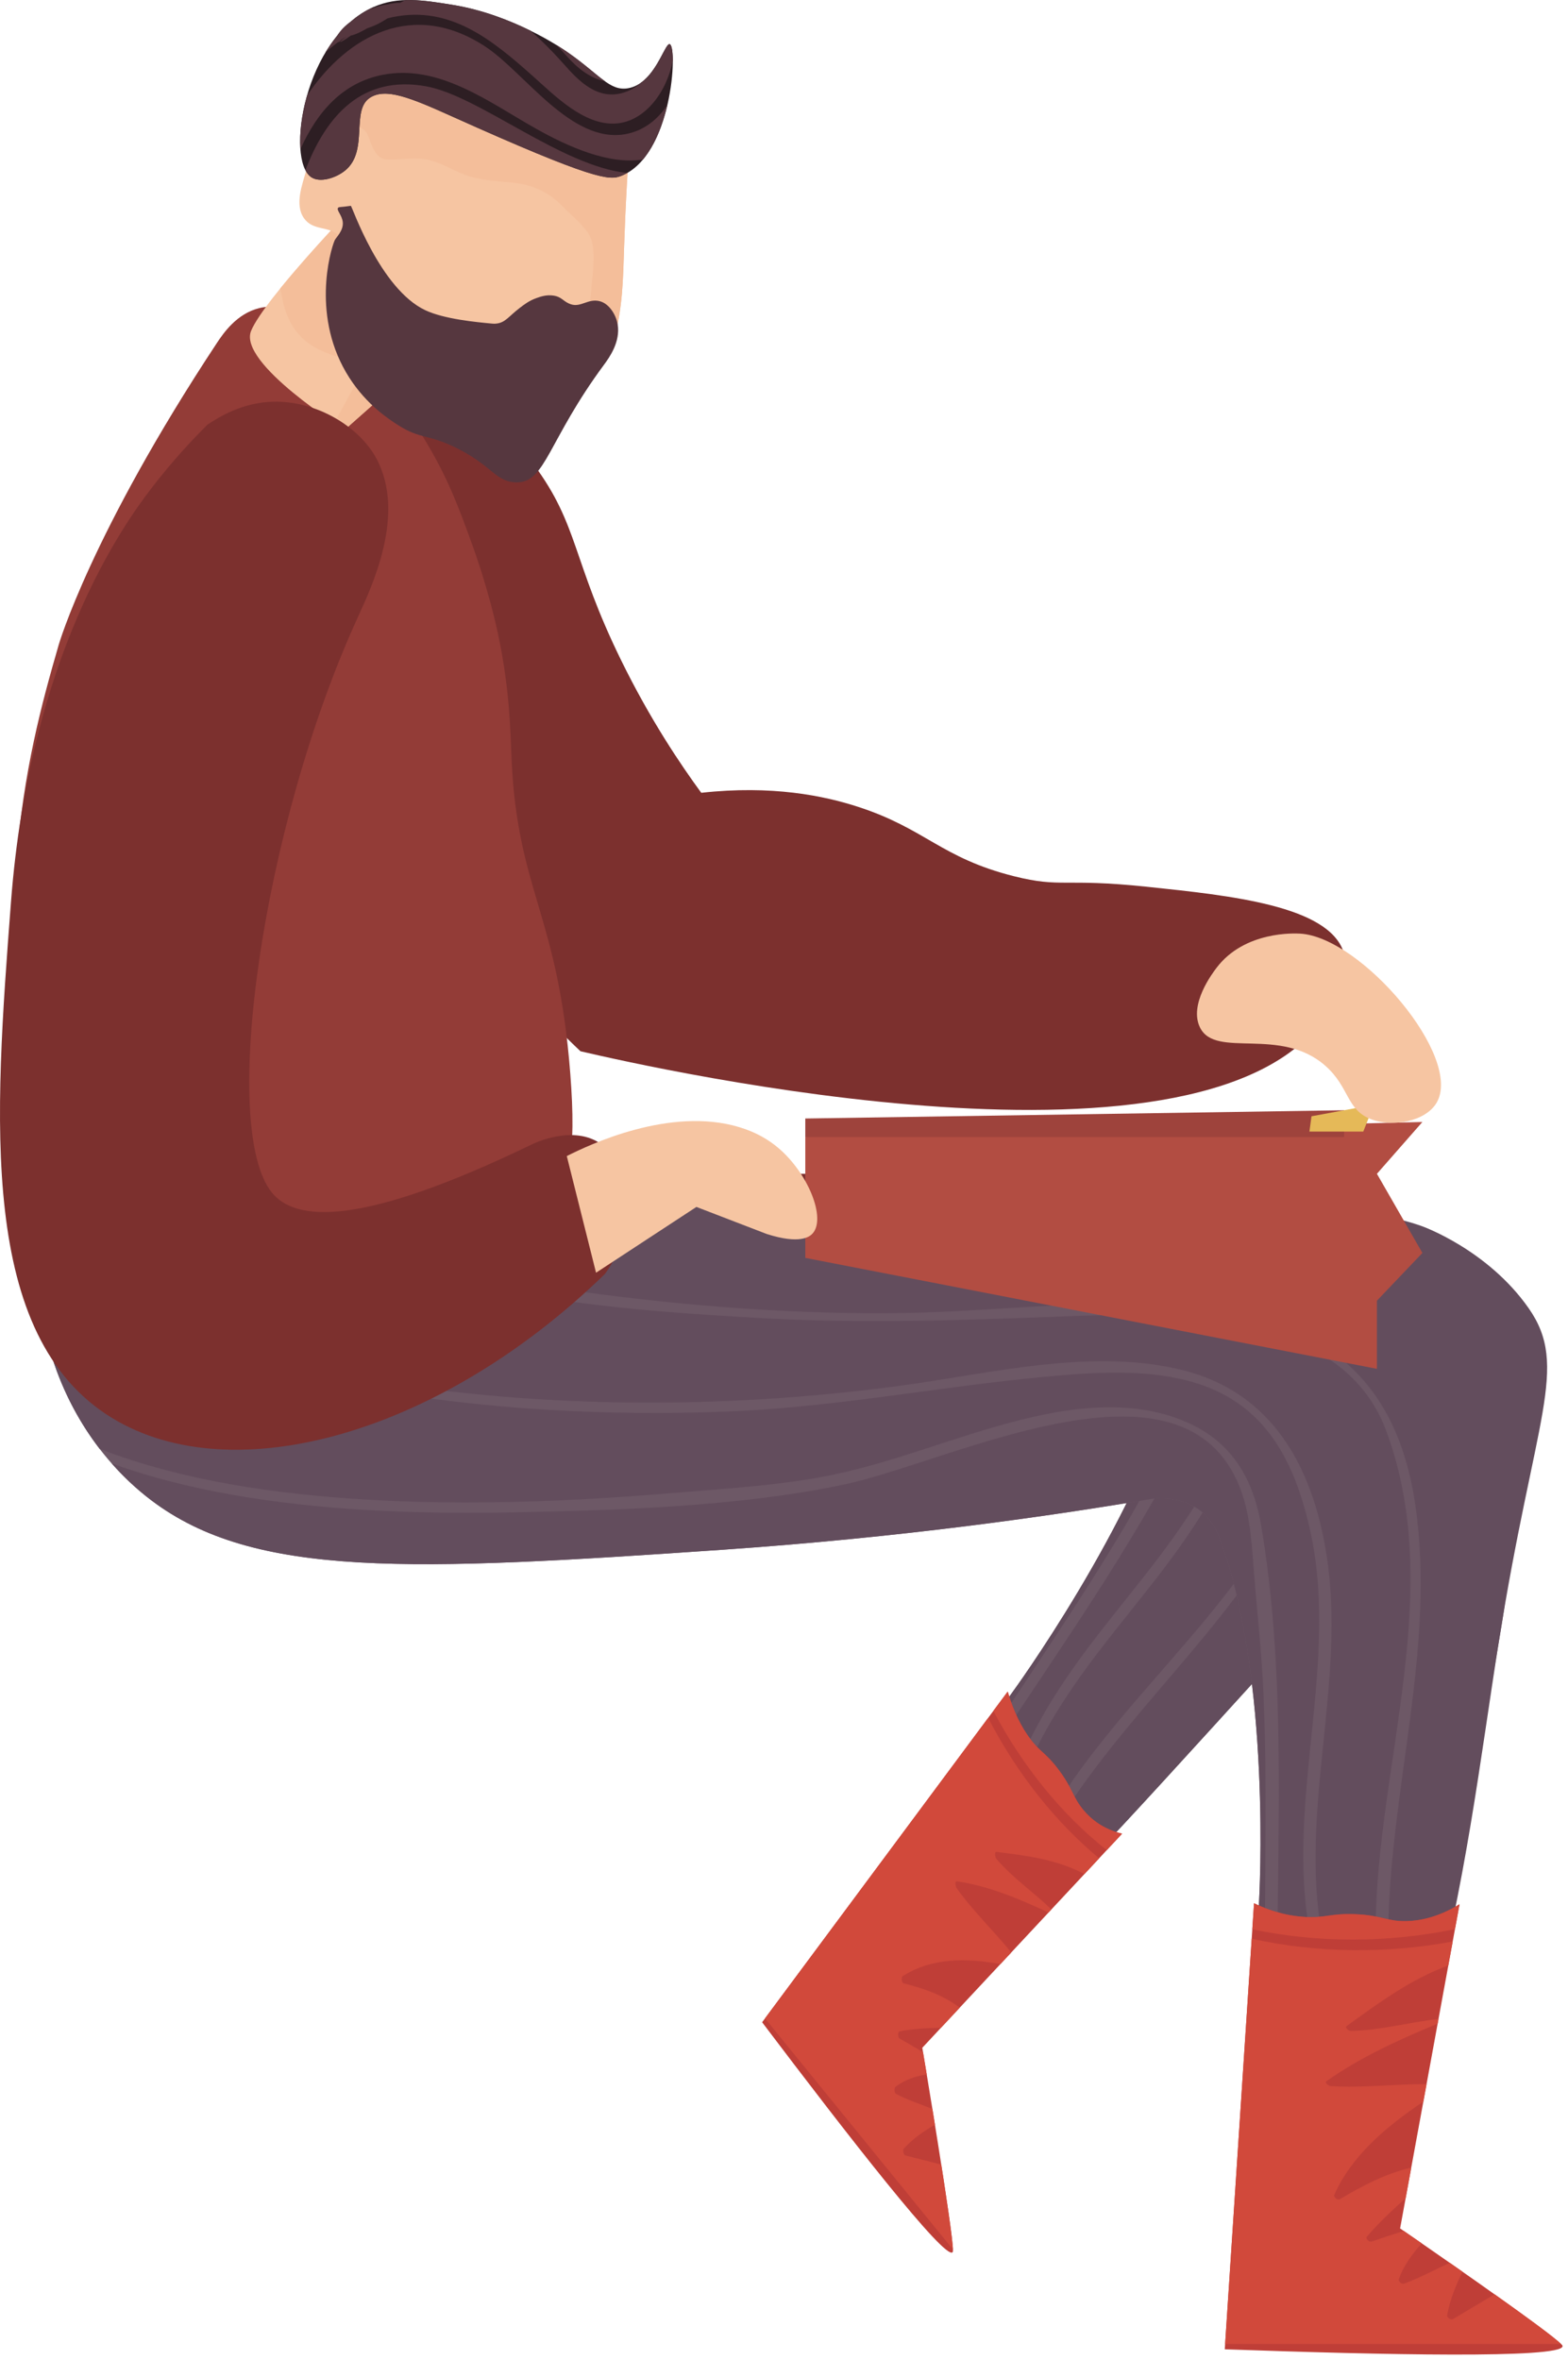 <?xml version="1.0" encoding="UTF-8"?>
<svg width="228px" height="343px" viewBox="0 0 228 343" version="1.1" xmlns="http://www.w3.org/2000/svg" xmlns:xlink="http://www.w3.org/1999/xlink">
    <!-- Generator: Sketch 46.2 (44496) - http://www.bohemiancoding.com/sketch -->
    <title>rightZag</title>
    <desc>Created with Sketch.</desc>
    <defs></defs>
    <g id="Page-1" stroke="none" stroke-width="1" fill="none" fill-rule="evenodd">
        <g id="rightZag">
            <path d="M101.969,115.225 C98.945,111.097 94.55,104.586 90.343,96.017 C83.18,81.424 84.161,76.342 77.649,67.572 C69.283,56.307 56.025,49.019 52.459,51.827 C50.625,53.273 52.371,56.587 52.521,65.529 C52.675,74.641 50.66,80.859 50.674,83.064 C50.891,118.703 75.235,144.119 84.404,152.788 C95.41,155.354 176.669,173.671 193.113,147.073 C193.992,145.654 196.541,141.928 195.379,138.39 C193.164,131.644 179.109,130.173 166.669,128.872 C154.602,127.61 154.349,129.084 147.461,127.356 C136.797,124.681 134.619,120.449 124.715,117.246 C119.812,115.66 112.266,114.085 101.969,115.225" id="Fill-1" fill="#7C302E"></path>
            <path d="M199.086,177.547 C198.608,176.724 198.159,175.968 197.719,175.241 L152.638,175.241 C158.657,180.885 164.062,185.673 168.647,189.6 C169.436,190.464 170.581,191.951 171.179,194.038 C172.046,197.062 171.286,199.685 171.013,200.634 C164.886,221.81 147.138,246.059 147.138,246.059 C132.884,265.534 124.122,289.529 126.686,292.876 C128.728,295.543 139.333,286.892 148.429,279.628 C155.153,274.26 157.772,271.438 185.873,240.545 C189.509,236.547 196.947,228.617 202.7,214.805 C206.588,205.469 207.243,199.233 206.111,193.21 C205.459,189.731 204.213,186.379 199.086,177.547" id="Fill-3" fill="#6D5866"></path>
            <path d="M199.086,177.547 C198.608,176.724 198.159,175.968 197.719,175.241 L188.343,175.241 C188.664,175.792 188.989,176.342 189.298,176.908 C197.257,191.463 195.151,204.677 189.375,216.512 C180.41,234.877 166.041,246.405 155.299,262.551 C154.832,263.254 154.338,261.18 154.68,260.666 C166.962,242.207 185.527,229.272 192.613,204.938 C195.711,194.297 192.316,184.188 186.814,175.241 L179.199,175.241 C179.688,176.092 180.16,176.958 180.597,177.859 C186.692,190.451 183.078,203.533 178.512,213.16 C170.588,229.868 157.047,239.674 149.445,256.771 C149.01,257.749 148.395,255.817 148.67,255.199 C156.816,236.878 171.888,226.797 179.377,207.803 C182.156,200.757 184.558,192.021 181.583,182.984 C180.653,180.161 179.308,177.602 177.757,175.241 L172.248,175.241 C174.478,178.102 176.3,181.453 177.375,185.412 C179.213,192.189 177.692,198.31 175.336,203.378 C166.507,222.377 154.764,238.536 143.863,255.169 C143.401,255.875 142.906,253.802 143.244,253.285 C149.971,243.021 156.893,232.987 163.274,222.304 C166.163,217.466 168.801,212.371 171.585,207.42 C173.589,203.857 175.716,200.207 176.741,195.748 C178.708,187.195 175.636,180.598 170.58,175.241 L152.638,175.241 C158.657,180.885 164.062,185.673 168.647,189.6 C169.436,190.464 170.581,191.951 171.179,194.038 C172.046,197.062 171.286,199.685 171.013,200.634 C164.886,221.81 147.138,246.059 147.138,246.059 C132.884,265.534 124.122,289.529 126.686,292.876 C128.728,295.543 139.333,286.892 148.429,279.628 C155.153,274.26 157.772,271.438 185.873,240.545 C189.509,236.547 196.947,228.617 202.7,214.805 C206.588,205.469 207.243,199.233 206.111,193.21 C205.459,189.731 204.213,186.379 199.086,177.547" id="Fill-5" fill="#634D5D"></path>
            <path d="M146.528,245.854 C147.456,249.051 148.66,251.146 149.643,252.508 C151.233,254.708 151.975,254.615 153.906,257.178 C156.036,260.005 155.952,261.203 157.586,263.125 C158.625,264.346 160.341,265.838 163.164,266.51 C153.479,276.882 143.793,287.254 134.109,297.626 C134.109,297.626 138.634,324.495 138.568,327.154 C138.566,327.226 138.556,327.284 138.516,327.333 C137.47,328.625 123.237,310.334 110.818,293.916 L146.528,245.854 Z" id="Fill-7" fill="#BF3E37"></path>
            <path d="M160.931,268.902 C161.676,268.105 162.42,267.307 163.165,266.51 C160.34,265.839 158.625,264.346 157.586,263.125 C155.951,261.203 156.037,260.005 153.906,257.179 C151.975,254.616 151.233,254.708 149.644,252.509 C148.659,251.147 147.455,249.051 146.529,245.854 L144.44,248.663 C148.822,256.939 154.533,263.834 160.931,268.902" id="Fill-9" fill="#D1493B"></path>
            <path d="M138.564,326.938 C138.513,325.453 137.75,320.241 136.871,314.609 C135.127,314.136 133.381,313.737 131.633,313.265 C131.351,313.189 131.263,312.444 131.432,312.263 C132.802,310.787 134.338,309.73 135.949,308.808 C135.822,308.027 135.699,307.262 135.578,306.518 C133.819,305.8 132.036,305.255 130.295,304.326 C130.018,304.177 130.025,303.44 130.207,303.3 C131.595,302.243 133.141,301.756 134.754,301.498 C134.518,300.075 134.33,298.947 134.219,298.289 C133.096,297.588 131.959,296.931 130.818,296.284 C130.529,296.12 130.525,295.298 130.789,295.245 C132.763,294.849 134.789,294.763 136.824,294.718 C137.736,293.741 138.648,292.765 139.56,291.789 C137.013,289.893 134.221,288.974 131.402,288.267 C131.089,288.189 131.032,287.356 131.251,287.216 C135.493,284.518 140.465,284.563 145.477,285.453 C145.999,284.893 146.52,284.334 147.042,283.775 C144.457,280.57 141.546,277.843 139.098,274.412 C138.951,274.205 138.815,273.388 139.128,273.433 C143.615,274.074 148.047,275.899 152.46,277.973 C152.6,277.824 152.739,277.674 152.879,277.525 C150.263,274.952 147.334,273.046 144.855,270.132 C144.685,269.931 144.588,269.115 144.885,269.154 C149.034,269.684 153.532,270.166 157.681,272.382 C158.395,271.618 159.11,270.852 159.824,270.087 C153.552,264.885 147.969,257.941 143.684,249.682 L111.238,293.352 L138.564,326.938 Z" id="Fill-11" fill="#D1493B"></path>
            <path d="M190.184,182.917 C178.706,181.023 174.573,181.49 160.005,179.712 C153.321,178.895 154.671,178.816 143.584,177.218 C129.529,175.192 119.957,173.812 109.854,173.3 C95.227,172.559 89.724,174.167 77.419,174.651 C38.228,176.192 23.708,161.964 13.038,168.62 C1.008,176.124 3.589,204.107 21.984,218.041 C37.041,229.447 59.953,228.351 105.116,225.238 C131.111,223.446 152.586,220.378 167.817,217.791 C169.159,217.716 171.258,217.773 173.203,218.726 C176.023,220.107 176.971,222.614 177.313,223.521 C184.963,243.758 183.083,276.235 183.083,276.235 C181.573,302.317 188.437,326.827 193.15,326.965 C196.903,327.075 201.81,311.787 206.122,298.783 C209.308,289.171 210.076,284.912 217.914,238.781 C218.928,232.812 221.163,220.776 217.914,206.054 C215.718,196.102 212.326,191.137 207.3,187.872 C204.398,185.986 200.991,184.701 190.184,182.917" id="Fill-13" fill="#6D5866"></path>
            <path d="M222.281,190.138 C216.307,181.598 206.789,178.221 206.789,178.221 C205.379,177.722 201.357,176.335 196.064,176.434 C193.099,176.49 191.386,176.98 188.318,177.626 C173.473,180.753 162.588,180.017 160.004,179.711 C157.986,179.473 155.823,179.149 155.823,179.149 C153.099,178.731 151.558,178.368 143.583,177.218 C128.929,175.106 124.319,175.445 109.854,173.3 C103.423,172.347 103.465,172.184 99.068,171.651 C90.288,170.585 83.862,169.806 76.276,170.484 C66.081,171.395 64.721,173.961 56.062,173.904 C49.979,173.864 45.031,172.561 41.837,171.485 C50.848,181.955 69.996,185.749 84.823,187.78 C99.96,189.854 115.983,191.071 131.36,190.834 C147.451,190.586 164.167,187.859 180.066,190.948 C197.39,194.313 203.866,205.454 205.809,218.803 C208.824,239.52 202.05,260.099 201.864,280.79 C201.856,281.691 200.023,280.656 200.029,279.998 C200.241,256.341 210.264,231.134 201.519,207.838 C195.426,191.61 173.875,190.608 156.084,191.278 C140.476,191.867 125.409,192.436 109.796,191.526 C87.968,190.252 52.673,187.984 39.722,171.001 C26.783,167.95 19.252,164.744 13.038,168.62 C8.224,171.623 5.754,177.908 5.698,185.258 C24.307,194.59 45.51,200.097 67.271,202.43 C88.28,204.68 109.811,204.222 130.705,201.431 C143.846,199.676 158.841,195.813 172.055,199.159 C186.259,202.755 191.155,215.108 192.867,225.853 C195.839,244.499 188.769,263.147 192.313,281.788 C192.517,282.855 190.654,282.026 190.526,281.353 C186.728,261.376 195.138,241.208 190.253,221.327 C188.442,213.951 185.161,205.711 176.354,201.918 C170.147,199.245 162.748,199.251 155.912,199.762 C139.031,201.026 122.69,204.498 105.662,205.157 C71.01,206.495 35.357,201.359 5.712,186.592 C5.957,194.408 8.85,203.246 14.487,210.573 C23.576,214.105 33.805,216.097 43.826,217.17 C61.702,219.081 79.933,218.492 97.821,216.997 C106.247,216.292 115.182,215.812 123.329,213.85 C133.152,211.484 142.271,207.487 152.256,205.504 C159.538,204.059 167.211,203.921 173.756,207.275 C179.971,210.461 182.43,216.095 183.379,221.708 C186.937,242.754 185.768,264.323 185.742,285.495 C185.741,286.394 183.906,285.361 183.907,284.702 C183.923,271.638 184.283,258.565 183.686,245.505 C183.415,239.591 182.727,233.712 182.278,227.809 C181.956,223.561 181.699,219.143 179.826,215.113 C170.763,195.603 138.019,212.577 122.569,215.799 C107.468,218.947 90.407,219.486 74.891,219.806 C56.209,220.191 34.172,219.177 16.247,212.693 C17.953,214.626 19.858,216.431 21.984,218.042 C37.041,229.448 59.953,228.352 105.116,225.238 C131.111,223.447 152.586,220.378 167.818,217.79 C169.159,217.717 171.258,217.773 173.203,218.726 C176.023,220.107 176.971,222.615 177.313,223.521 C184.963,243.758 183.083,276.235 183.083,276.235 C181.573,302.316 188.437,326.826 193.15,326.965 C196.903,327.075 201.811,311.787 206.122,298.782 C206.747,296.898 207.278,295.219 207.789,293.39 C213.041,274.569 215.302,255.235 217.914,238.782 C223.127,205.948 228.253,198.675 222.281,190.138" id="Fill-15" fill="#634D5D"></path>
            <g id="Group-19" transform="translate(177.107, 276.054)" fill="#BF3E37">
                <path d="M5.239,0.564 C8.231,2.014 10.783,2.449 12.641,2.557 C15.642,2.731 16.318,2.023 19.894,2.155 C23.838,2.302 24.53,3.221 27.396,3.159 C29.217,3.12 31.886,2.685 35.121,0.712 C32.24,16.417 29.361,32.123 26.48,47.827 C26.48,47.827 48.381,62.85 50.038,64.782 C50.083,64.834 50.111,64.884 50.104,64.954 C49.902,66.771 23.937,66.208 0.985,65.393 L5.239,0.564 Z" id="Fill-17"></path>
            </g>
            <path d="M211.563,280.388 C211.784,279.181 212.006,277.973 212.228,276.766 C208.993,278.739 206.325,279.174 204.504,279.213 C201.637,279.275 200.944,278.357 197.001,278.209 C193.425,278.077 192.749,278.785 189.748,278.611 C187.89,278.503 185.338,278.068 182.347,276.618 L182.097,280.409 C191.806,282.446 201.937,282.359 211.563,280.388" id="Fill-20" fill="#D1493B"></path>
            <path d="M227.002,340.686 C225.989,339.685 221.854,336.67 217.332,333.462 C215.297,334.639 213.307,335.872 211.268,337.054 C210.94,337.244 210.371,336.794 210.42,336.52 C210.823,334.292 211.659,332.217 212.659,330.171 C212.027,329.729 211.409,329.298 210.806,328.878 C208.598,329.895 206.476,331.056 204.149,331.909 C203.777,332.045 203.306,331.52 203.396,331.262 C204.089,329.314 205.305,327.631 206.736,326.053 C205.581,325.253 204.664,324.622 204.127,324.252 C202.559,324.732 201.005,325.255 199.454,325.787 C199.062,325.921 198.526,325.345 198.753,325.08 C200.453,323.091 202.407,321.273 204.395,319.478 C204.666,317.999 204.937,316.52 205.208,315.042 C201.455,315.914 198.091,317.684 194.837,319.628 C194.477,319.844 193.88,319.306 194.008,319.018 C196.463,313.44 201.423,309.163 206.968,305.448 C207.123,304.601 207.278,303.755 207.433,302.909 C202.793,302.889 198.139,303.49 193.489,303.192 C193.209,303.173 192.544,302.715 192.885,302.475 C197.747,299.039 203.324,296.486 209.044,294.122 C209.086,293.896 209.128,293.671 209.169,293.445 C204.909,293.897 200.769,295.091 196.422,295.185 C196.124,295.191 195.499,294.7 195.818,294.469 C200.275,291.248 205.047,287.691 210.597,285.658 C210.809,284.5 211.022,283.34 211.235,282.182 C201.645,283.949 191.61,283.891 182.008,281.782 L178.142,340.686 L227.002,340.686 Z" id="Fill-22" fill="#D1493B"></path>
            <path d="M69.903,189.26 L69.903,177.366 C72.538,177.832 76.251,178.004 79.132,175.921 C82.843,173.238 83.839,167.775 82.922,156.019 C81.11,132.769 75.305,129.66 74.392,110.527 C74.196,106.393 74.181,100.619 72.497,92.521 C72.209,91.135 71,85.485 68.344,78.274 C66.884,74.305 65.303,69.855 62.16,64.578 C58.969,59.22 56.024,54.275 50.233,50.001 C46.491,47.239 42.264,43.69 37.744,44.769 C34.434,45.559 32.484,48.418 31.521,49.874 C13.216,77.581 8.544,93.692 8.544,93.692 C6.047,102.302 3.43,111.936 2.354,125.384 C1.435,136.843 0.529,155.366 9.43,175.425 C12.74,182.883 19.993,195.469 36.945,207.057 C38.921,205.734 41.499,204.087 44.55,202.24 C47.213,200.628 50.014,199.029 52.978,197.508 C58.57,194.639 64.311,191.987 69.903,189.26" id="Fill-24" fill="#933C37"></path>
            <polygon id="Fill-26" fill="#B24D42" points="117.096 165.261 117.096 182.821 200.216 198.947 200.216 189.042 206.828 182.105 200.216 170.601 206.828 163.068"></polygon>
            <polygon id="Fill-28" fill="#9E433C" points="117.096 165.261 117.096 162.564 195.446 161.363 195.446 165.261"></polygon>
            <polygon id="Fill-30" fill="#7C302E" points="111.313 170.601 111.313 173.969 117.096 173.969 117.096 170.601"></polygon>
            <polygon id="Fill-32" fill="#E5B958" points="198.233 164.461 199.775 160.561 190.702 162.241 190.403 164.461"></polygon>
            <path d="M50.111,62.469 C50.111,62.469 34.563,52.803 36.514,48.082 C38.465,43.361 52.137,29.233 52.137,29.233 L53.577,38.983 L63.93,50.213 L50.111,62.469 Z" id="Fill-34" fill="#F6C5A2"></path>
            <path d="M53.577,38.983 L52.138,29.233 C52.138,29.233 45.418,36.177 40.729,41.956 C40.955,42.796 41.073,43.686 41.305,44.513 C42.826,49.938 46.814,51.473 51.798,52.511 C52.324,52.621 53.019,53.447 52.714,54 C51.473,56.247 50.229,58.493 48.989,60.742 C49.099,60.984 49.134,61.231 49.021,61.409 C48.968,61.493 48.924,61.582 48.872,61.667 C49.637,62.174 50.111,62.469 50.111,62.469 L63.93,50.213 L53.577,38.983 Z" id="Fill-36" fill="#F4BE9A"></path>
            <path d="M176.895,140.664 C180.985,135.258 188.367,135.654 189.053,135.694 C197.94,136.21 212.811,153.668 208.887,160.287 C207.279,162.996 202.536,163.866 199.367,162.667 C195.764,161.304 196.245,158.047 192.762,154.943 C186.215,149.109 176.825,153.911 174.516,149.391 C172.791,146.016 176.369,141.359 176.895,140.664" id="Fill-38" fill="#F6C5A2"></path>
            <path d="M76.025,46.702 L89.274,49.317 C90.545,44.726 90.592,40.811 90.762,35.647 C90.913,30.987 91.227,24.102 91.951,15.432 C76.547,8.113 61.486,7.531 53.365,13.319 C51.369,14.742 46.188,18.433 44.503,24.845 C44.01,26.718 42.777,29.703 44.203,31.721 C45.508,33.565 47.653,32.801 49.268,34.203 C52.529,37.035 47.868,43.698 49.204,49.381 C50.932,56.734 62.748,62.709 72.768,63.206 L76.025,46.702 Z" id="Fill-40" fill="#F6C5A2"></path>
            <path d="M86.022,34.938 C86.648,37.081 86.085,40.572 85.91,42.774 C85.756,44.703 85.461,46.605 85.141,48.502 L89.274,49.317 C90.545,44.726 90.592,40.811 90.761,35.647 C90.914,30.987 91.227,24.103 91.952,15.432 C76.548,8.113 61.485,7.531 53.364,13.319 C51.954,14.324 48.956,16.47 46.722,19.902 C47.268,19.933 47.811,19.895 48.351,19.792 C49.104,18.362 50.327,17.677 52.179,18.445 C53.572,19.022 53.517,19.88 54.034,21.078 C55.03,23.387 55.837,23.303 58.352,23.125 C59.902,23.015 61.168,22.92 62.676,23.333 C64.303,23.778 65.741,24.668 67.295,25.288 C69.659,26.232 72.027,26.29 74.515,26.541 C77.511,26.841 79.878,27.945 81.948,30.134 C83.138,31.392 85.512,33.189 86.022,34.938" id="Fill-42" fill="#F4BE9A"></path>
            <path d="M91.305,12.83 C95.255,12.169 96.64,6.155 97.39,6.422 C98.571,6.845 97.764,22.708 90.28,25.582 C88.616,26.221 86.417,26.228 65.648,16.882 C59.67,14.193 56.105,12.736 53.82,14.186 C50.929,16.02 53.697,21.965 50.152,24.807 C48.798,25.892 46.512,26.604 45.253,25.748 C41.496,23.195 44.209,5.497 54.288,1.032 C57.906,-0.57 61.426,-0.001 65.784,0.703 C74.54,2.119 81.622,6.96 82.559,7.613 C87.212,10.857 88.647,13.275 91.305,12.83" id="Fill-44" fill="#2D1E23"></path>
            <path d="M55.675,10.868 C63.844,9.288 71.151,14.873 77.834,18.643 C82.691,21.383 88.546,23.957 93.484,23.187 C95.244,21.09 96.378,18.119 97.044,15.253 C95.62,17.404 93.568,19.018 90.97,19.493 C83.053,20.94 76.295,10.528 70.571,6.772 C60.154,-0.065 50.579,5.067 44.65,13.882 C43.838,16.718 43.526,19.495 43.686,21.682 C46.125,16.228 49.86,11.992 55.675,10.868" id="Fill-46" fill="#56373F"></path>
            <path d="M61.974,12.548 C52.7,10.868 47.451,16.772 44.411,24.728 C44.642,25.171 44.92,25.522 45.253,25.748 C46.512,26.604 48.798,25.892 50.152,24.807 C53.697,21.965 50.929,16.021 53.82,14.187 C56.105,12.736 59.67,14.193 65.648,16.883 C86.417,26.229 88.617,26.221 90.28,25.581 C90.6,25.458 90.904,25.304 91.201,25.136 C81.663,24.183 69.676,13.942 61.974,12.548" id="Fill-48" fill="#56373F"></path>
            <path d="M82.466,8.219 C84.026,9.984 85.968,11.449 87.948,11.797 C86.62,10.847 85.052,9.351 82.559,7.614 C82.335,7.457 81.752,7.058 80.889,6.529 C81.426,7.08 81.955,7.64 82.466,8.219" id="Fill-50" fill="#56373F"></path>
            <path d="M97.39,6.423 C96.777,6.204 95.739,10.175 93.226,11.997 C92.69,12.492 92.075,12.906 91.363,13.208 C87.526,14.836 84.681,12.368 82.29,9.658 C80.758,7.923 79.014,6.106 77.106,4.445 C74.123,2.976 70.163,1.412 65.785,0.703 C63.266,0.296 61.031,-0.051 58.892,0.024 C57.294,0.877 55.799,2.008 54.408,3.257 C55.272,2.94 56.164,2.683 57.082,2.493 C65.453,0.749 71.612,5.84 77.436,11.021 C80.62,13.854 84.883,18.239 89.525,17.952 C93.814,17.687 97.001,13.283 97.831,8.768 C97.822,7.414 97.658,6.518 97.39,6.423" id="Fill-52" fill="#56373F"></path>
            <path d="M59.148,1.166 C58.879,1.243 58.608,1.304 58.338,1.361 C58.3,1.223 58.167,1.104 58.011,1.174 C57.798,1.271 57.591,1.356 57.379,1.45 C57.383,1.414 57.399,1.381 57.388,1.346 C57.457,1.326 57.524,1.304 57.595,1.285 C57.694,1.258 57.752,1.193 57.781,1.116 C57.786,1.116 57.79,1.115 57.795,1.114 C57.818,1.112 57.829,1.093 57.848,1.087 C58.02,1.068 58.191,1.05 58.363,1.03 C58.761,0.984 58.703,0.448 58.322,0.424 C57.698,0.385 57.072,0.473 56.454,0.628 C55.611,0.744 54.795,0.93 54.024,1.307 C54.149,1.205 54.273,1.091 54.399,0.991 C54.362,1.007 54.325,1.016 54.289,1.033 C53.11,1.554 52.038,2.264 51.061,3.103 C50.237,3.668 49.52,4.359 49.001,5.236 C48.394,5.983 47.834,6.776 47.333,7.614 C47.918,7.082 48.531,6.588 49.161,6.123 C49.286,6.124 49.411,6.07 49.484,5.924 C49.497,5.9 49.512,5.879 49.524,5.855 C49.825,5.643 50.132,5.439 50.441,5.242 C50.128,5.483 49.814,5.734 49.495,6.005 C49.454,6.041 49.483,6.127 49.542,6.1 C50.097,5.837 50.563,5.488 51.056,5.141 C51.112,5.147 51.171,5.145 51.236,5.125 C52.01,4.883 52.714,4.509 53.406,4.107 C53.689,4.01 53.973,3.91 54.255,3.795 C55.116,3.441 55.909,2.975 56.671,2.44 C56.719,2.408 56.754,2.37 56.779,2.329 C56.98,2.244 57.178,2.155 57.376,2.064 C57.525,2.025 57.676,1.988 57.825,1.948 C57.966,1.909 58.243,1.8 58.458,1.693 C58.724,1.621 58.991,1.548 59.26,1.487 C59.47,1.439 59.361,1.105 59.148,1.166" id="Fill-54" fill="#56373F"></path>
            <path d="M87.22,43.78 C85.543,43.34 84.487,44.697 83.042,44.233 C81.895,43.864 81.757,43.158 80.484,42.962 C79.464,42.804 78.605,43.109 78.007,43.322 C76.962,43.693 76.274,44.214 75.523,44.793 C73.953,46.001 73.482,46.882 72.195,47.028 C71.903,47.061 71.678,47.044 71.527,47.03 C69.263,46.818 64.596,46.384 61.846,45.089 C55.239,41.979 51.166,29.902 51.016,29.913 C51.008,29.913 50.998,29.915 50.949,29.922 C49.53,30.139 49.293,30.04 49.161,30.201 C48.885,30.538 49.712,31.238 49.837,32.246 C49.995,33.518 48.842,34.522 48.664,34.931 C47.992,36.477 45.203,46.226 50.81,54.922 C53.345,58.854 56.535,60.932 57.98,61.846 C61.161,63.858 62.263,63.065 66.417,65.131 C71.654,67.736 72.093,70.118 75.193,70.108 C79.334,70.094 79.716,63.978 87.817,53.026 C88.607,51.958 90.238,49.686 89.814,47.142 C89.587,45.783 88.598,44.141 87.22,43.78" id="Fill-56" fill="#56373F"></path>
            <path d="M77.177,166.406 C52.427,178.355 42.928,177.578 39.506,173.295 C31.935,163.817 38.141,120.147 51.966,89.852 C54,85.393 59.102,74.805 54.745,66.668 C52.25,62.005 46.053,58.238 39.732,58.385 C35.218,58.49 31.885,60.596 30.193,61.697 C28.02,63.848 25.042,67.009 21.893,71.127 C17.895,76.358 4.332,95.284 1.597,131.097 C-0.814,162.681 -3.222,194.215 16.328,206.109 C33.893,216.796 63.984,208.468 87.962,185.156 C92.99,178.24 91.821,169.602 87.597,166.406 C83.438,163.26 77.462,166.257 77.177,166.406" id="Fill-58" fill="#7C302E"></path>
            <path d="M82.416,168.025 C85.597,166.414 97.424,160.777 107.507,163.824 C109.973,164.568 111.752,165.658 113.072,166.757 C117.487,170.434 120.176,177.08 118.143,179.294 C117.718,179.757 116.301,180.884 111.497,179.352 L101.264,175.416 C96.399,178.603 91.534,181.789 86.669,184.975 C85.252,179.325 83.834,173.675 82.416,168.025" id="Fill-60" fill="#F6C5A2"></path>
        </g>
    </g>
</svg>